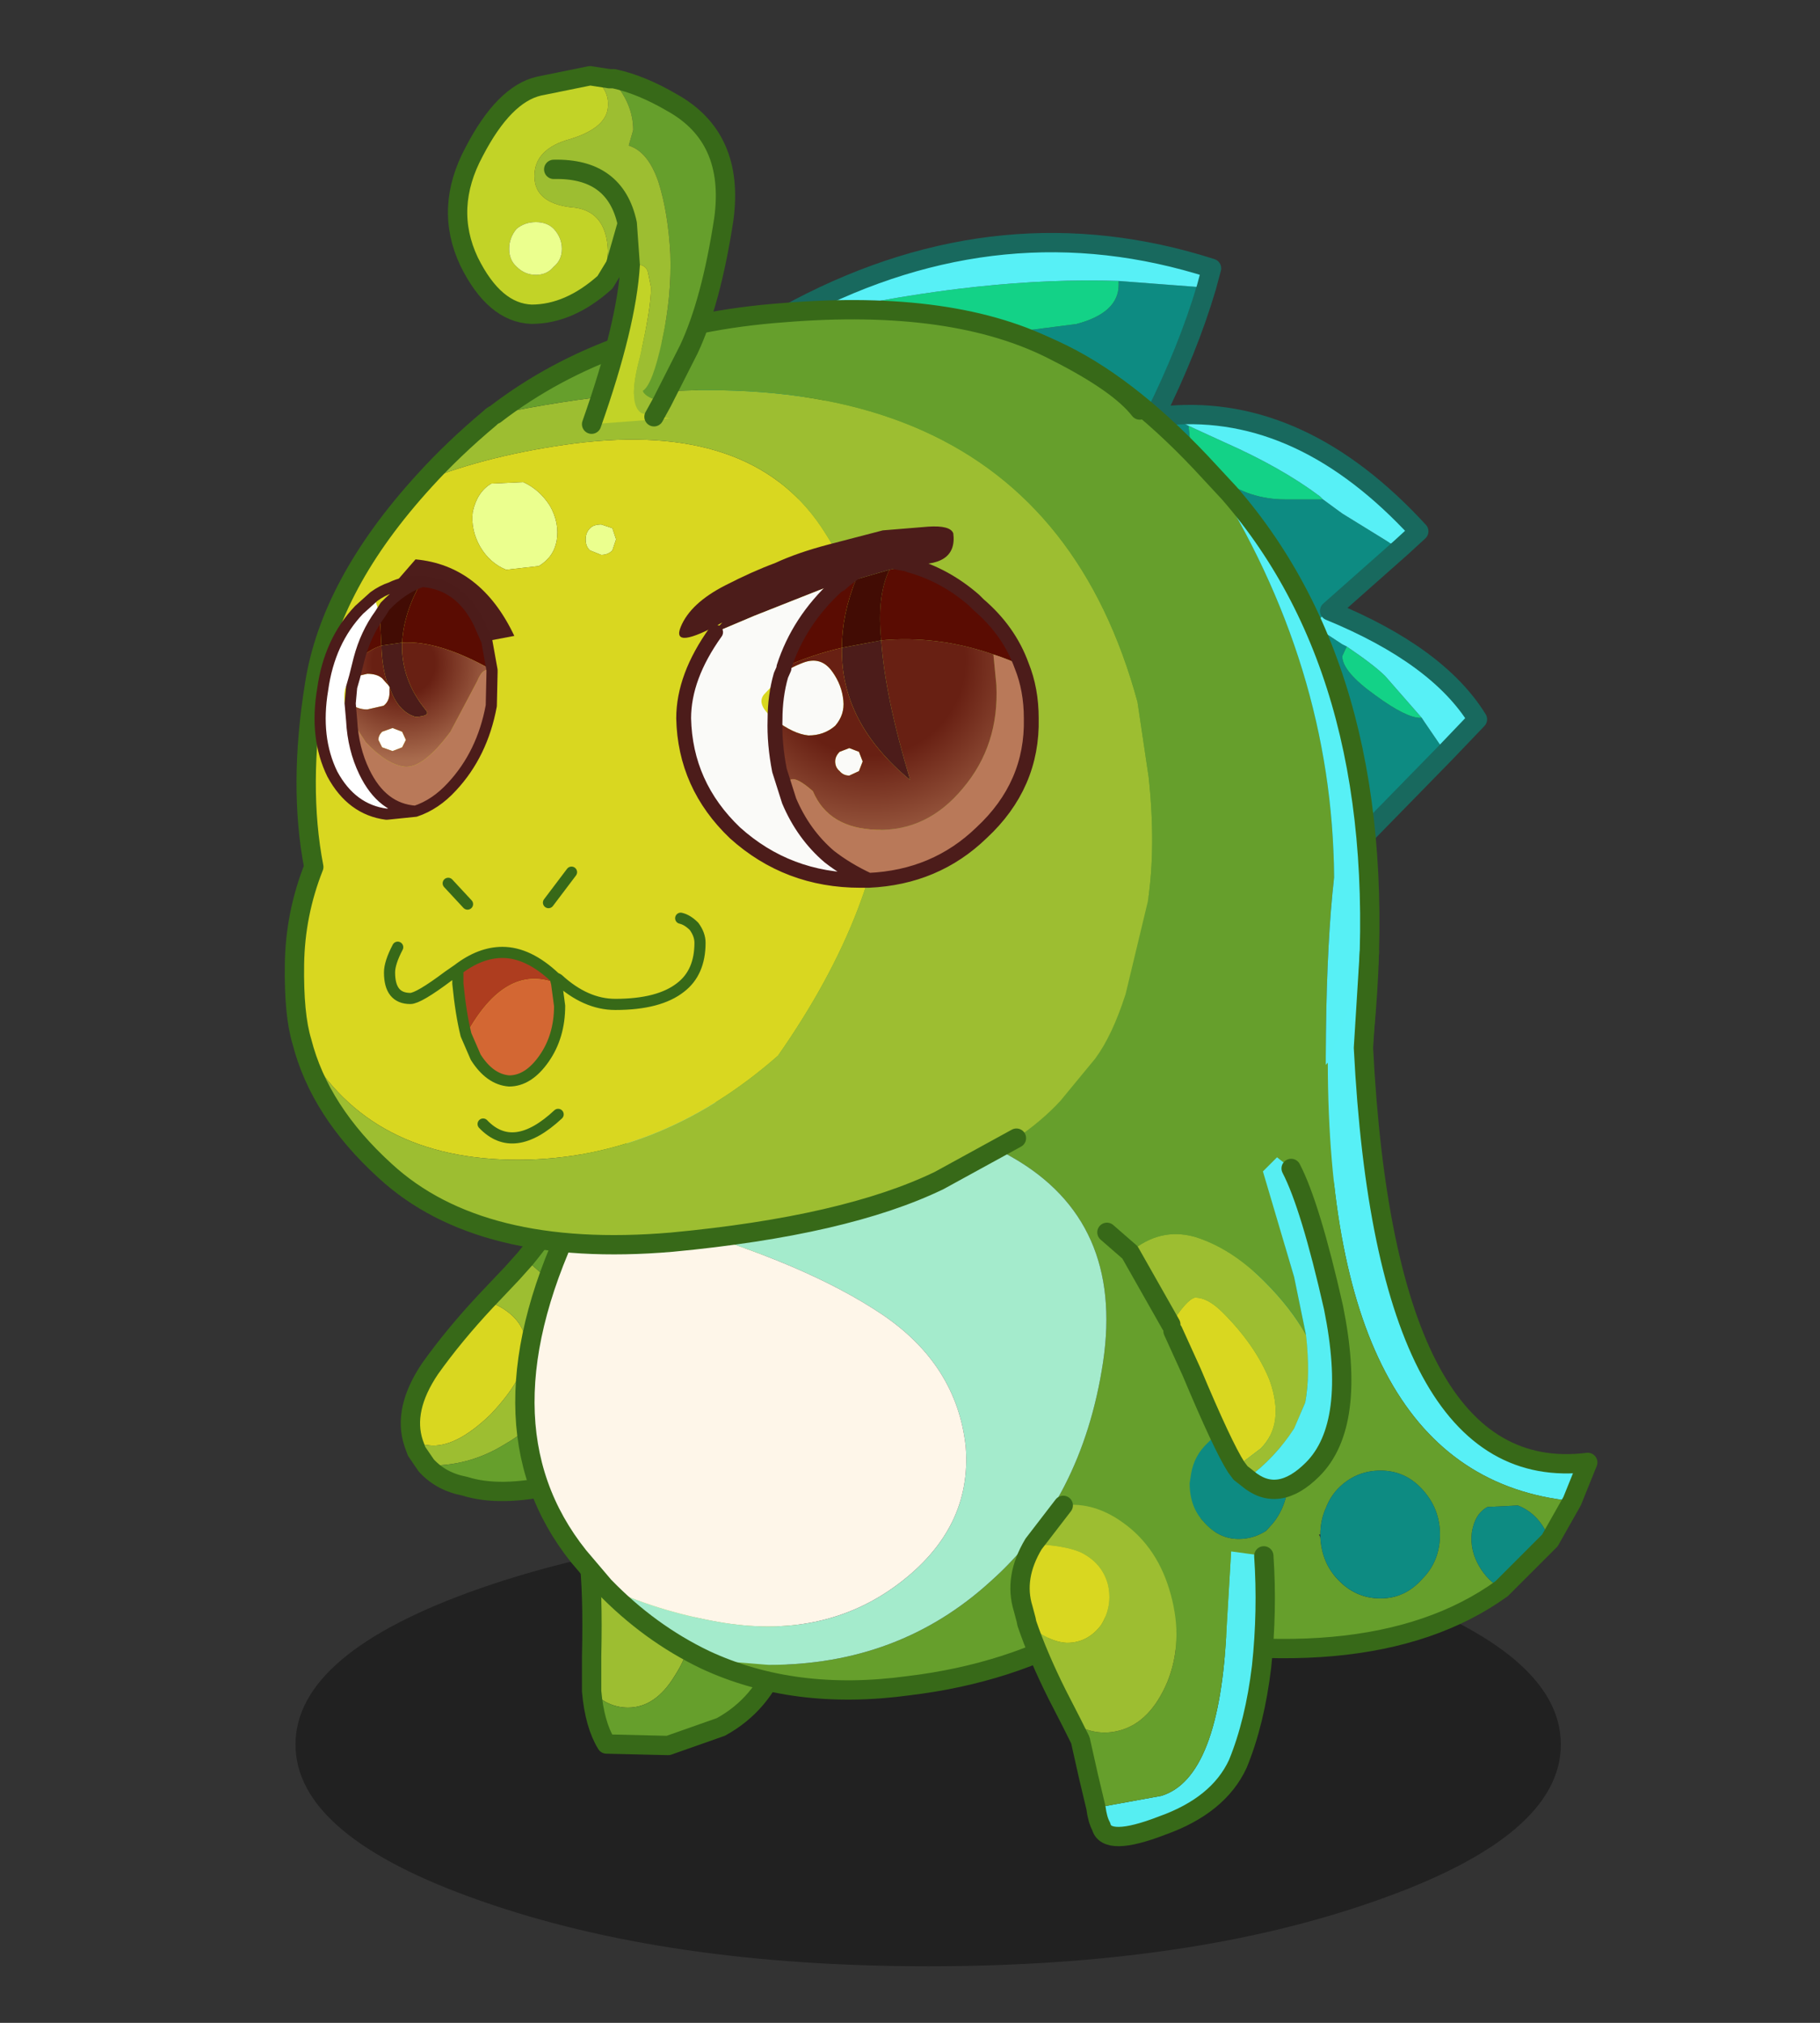 <svg xmlns:ffdec="https://www.free-decompiler.com/flash" xmlns:xlink="http://www.w3.org/1999/xlink" ffdec:objectType="frame" height="100" width="90" xmlns="http://www.w3.org/2000/svg"><rect width="100%" height="100%" fill="#333333" stroke="none"/><use ffdec:characterId="26" height="124.25" transform="translate(7.208 2.404) scale(.766)" width="94.95" xlink:href="#a"/><defs><g id="a" transform="translate(-10 -22.4)"><use ffdec:characterId="1" height="28.75" transform="matrix(1.072 0 0 .994 19.667 117.582)" width="76.2" xlink:href="#b"/><use ffdec:characterId="3" height="28.4" transform="translate(37.777 105.827) scale(.959)" width="15.05" xlink:href="#c"/><use ffdec:characterId="5" height="27.8" transform="translate(26.477 89.477) scale(.959)" width="24.5" xlink:href="#d"/><use ffdec:characterId="7" height="44.65" transform="translate(44.327 34.277) scale(.959)" width="54.5" xlink:href="#e"/><use ffdec:characterId="9" height="93" transform="translate(33.827 39.777) scale(.959)" width="58.2" xlink:href="#f"/><use ffdec:characterId="11" height="64.2" transform="translate(18.977 38.627) scale(.959)" width="61.25" xlink:href="#g"/><use ffdec:characterId="12" height="41.5" transform="translate(20.942 53.252) scale(.959)" width="48.7" xlink:href="#h"/><use ffdec:characterId="15" height="31.65" transform="translate(19.746 22.376) scale(.959)" width="29.6" xlink:href="#i"/><use ffdec:characterId="17" height="48.2" transform="translate(70.677 80.077) scale(.959)" width="34.45" xlink:href="#j"/><use ffdec:characterId="19" height="23" transform="translate(71.427 93.95) scale(.959)" width="17.1" xlink:href="#k"/><use ffdec:characterId="21" height="23.85" transform="translate(65.827 115.55) scale(.959)" width="17.8" xlink:href="#l"/></g><g id="o"><path d="M.4 22.9v-2.35q.1-4.4-.2-6.75L0 11q1.25-1.6 2.85-1.6Q4.7 9.4 6 11.55q1.4 2.15 1.4 5.15 0 3-1.4 5.15Q4.7 24 2.85 24 1.5 24 .4 22.9" fill="#9dbe31" fill-rule="evenodd" transform="translate(.65 .65)"/><path d="M0 11V6.4Q.2 1.25 2.75.3q2.5-.9 6.15.95 3.5 1.9 4.7 11.7 1.05 9.3-4.5 12.35l-3.55 1.25-4.15-.1q-.8-1.3-1-3.55Q1.5 24 2.85 24 4.7 24 6 21.85q1.4-2.15 1.4-5.15 0-3-1.4-5.15Q4.7 9.4 2.85 9.4 1.25 9.4 0 11" fill="#669f2c" fill-rule="evenodd" transform="translate(.65 .65)"/><path d="M1.05 23.55V21.2q.1-4.4-.2-6.75l-.2-2.8v-4.6Q.85 1.9 3.4.95q2.5-.9 6.15.95 3.5 1.9 4.7 11.7 1.05 9.3-4.5 12.35L6.2 27.2l-4.15-.1q-.8-1.3-1-3.55z" fill="none" stroke="#376918" stroke-linecap="round" stroke-linejoin="round" stroke-width="1.3"/></g><g id="p"><path d="M.2 23.25q-.75-2.25 1.1-5Q2.9 16 5.05 13.7q.65.15 1.25.55 1.6 1.05 1.5 2.9-.2 1.85-2.45 4.2Q3 23.6 1.25 23.4L.2 23.25" fill="#d9d720" fill-rule="evenodd" transform="translate(.65 .65)"/><path d="M7.7 10.85 9 12q1.6 1.95 1.3 5.6-.25 3.6-4 5.75-2.45 1.5-5.25 1.4L.4 23.8l-.2-.55 1.05.15q1.75.2 4.1-2.05Q7.6 19 7.8 17.15q.1-1.85-1.5-2.9-.6-.4-1.25-.55l1.8-1.9.85-.95" fill="#9dbe31" fill-rule="evenodd" transform="translate(.65 .65)"/><path d="M7.7 10.85Q10.4 7.6 13.2 2q3.5-4.4 6.95 1 3.35 5.35 3 8.35-.4 2.9-1.8 6.1-1.4 3.05-4.6 5.4-3.25 2.25-7 3.2-3.75.85-6.1.1-1.6-.3-2.6-1.4 2.8.1 5.25-1.4 3.75-2.15 4-5.75.3-3.65-1.3-5.6l-1.3-1.15" fill="#669f2c" fill-rule="evenodd" transform="translate(.65 .65)"/><path d="M1.7 25.4q1 1.1 2.6 1.4 2.35.75 6.1-.1 3.75-.95 7-3.2 3.2-2.35 4.6-5.4 1.4-3.2 1.8-6.1.35-3-3-8.35-3.45-5.4-6.95-1-2.8 5.6-5.5 8.85l-.85.95-1.8 1.9q-2.15 2.3-3.75 4.55-1.85 2.75-1.1 5l.2.55.65.95z" fill="none" stroke="#376918" stroke-linecap="round" stroke-linejoin="round" stroke-width="1.3"/></g><g id="q"><path d="M34.95 3.05q-1.25 4.2-3.5 8.7l.95-.1 1.35.7.15 1.4q.1.75 2.05 2.15 1.9 1.4 4.3 1.4h2.55l1.3.95 3 1.85q.4.3.95.45l-4.8 4.25q-.9.55-.9 1.1l1.75 1.15.3.15-.3.65q0 1.05 2.25 2.65 2.05 1.5 3 1.5h.1l.2.3 1.4 2.05-8.8 9L0 9.35q3.75-2.9 7.5-4.9L7.4 5l1.5-.25-.1.2q0 .55 5.05.8l7.3.4 5.05-.65q2.85-.75 2.85-2.65V2.6l5.9.45" fill="#0d8b82" fill-rule="evenodd" transform="translate(.65 .65)"/><path d="M8.9 4.75Q20.05 2.3 29.05 2.6v.25q0 1.9-2.85 2.65l-5.05.65-7.3-.4Q8.8 5.5 8.8 4.95l.1-.2M42.8 17.3h-2.55q-2.4 0-4.3-1.4-1.95-1.4-2.05-2.15l-.15-1.4 2.4 1.1q3.85 1.7 6.45 3.65l.2.2m1.6 9.9q1.85 1.25 2.6 2l2.45 2.8h-.1q-.95 0-3-1.5-2.25-1.6-2.25-2.65l.3-.65" fill="#13d287" fill-rule="evenodd" transform="translate(.65 .65)"/><path d="M7.5 4.45q13.75-7.2 27.8-2.7l-.35 1.3-5.9-.45q-9-.3-20.15 2.15L7.4 5l.1-.55m24.9 7.2q9-.75 16.85 7.8l-1.2 1.1q-.55-.15-.95-.45l-3-1.85-1.3-.95-.2-.2q-2.6-1.95-6.45-3.65l-2.4-1.1-1.35-.7M43.25 24.8q7.3 3 9.95 7.3l-2.15 2.25-1.4-2.05-.2-.3L47 29.2q-.75-.75-2.6-2l-.3-.15-1.75-1.15q0-.55.9-1.1" fill="#57f0f6" fill-rule="evenodd" transform="translate(.65 .65)"/><path d="M8.15 5.1q13.75-7.2 27.8-2.7l-.35 1.3q-1.25 4.2-3.5 8.7l.95-.1q9-.75 16.85 7.8l-1.2 1.1-4.8 4.25q7.3 3 9.95 7.3L51.7 35l-8.8 9M.65 10q3.75-2.9 7.5-4.9" fill="none" stroke="#18695e" stroke-linecap="round" stroke-linejoin="round" stroke-width="1.3"/></g><g id="r"><path d="m54.2 62.1-.1.55-.35-.05q-.85-.85-2.05-.85-1.25 0-2.1.85-.8.9-.8 2.25 0 1.2.8 2.15.85.9 2.1.9l.9-.1q-2.15 6.6-5.4 11.15-7.6 10.8-21.35 12.45-7.7 1.05-13.7-1.75l4.3.35q8.75 0 14.9-5.6 6.2-5.5 7.6-14.8 1.4-9.45-6.1-13.75-7.5-4.3-16.3-4.05-5.4.1-9.8 2.25l-.1-.1q4.4-4.75 8.05-16.55 3.65-11.7 3.1-23.5Q17.15 2 26.85.2q9.1-1.6 19.3 9.55Q54.4 22.7 54.5 37q-.95 8.35-.3 25.1" fill="#669f2c" fill-rule="evenodd" transform="translate(.65 .65)"/><path d="M12.15 89.65q-3.75-1.8-6.8-4.95Q8.8 86.35 13 87.1q7.05 1.25 12.1-2.5t4.6-9.3q-.6-5.5-5.65-8.9-5.15-3.45-14.25-6.05-3.65-1.15-6.25-.95l3-5.25.2-.1q4.4-2.15 9.8-2.25 8.8-.25 16.3 4.05t6.1 13.75q-1.4 9.3-7.6 14.8Q25.2 90 16.45 90l-4.3-.35" fill="#a4ebcc" fill-rule="evenodd" transform="translate(.65 .65)"/><path d="m5.35 84.7-1.7-2q-7.2-9-.1-23.3 2.6-.2 6.25.95 9.1 2.6 14.25 6.05 5.05 3.4 5.65 8.9.45 5.55-4.6 9.3-5.05 3.75-12.1 2.5-4.2-.75-7.65-2.4" fill="#fef6e9" fill-rule="evenodd" transform="translate(.65 .65)"/><path d="M54.05 62.95 52.6 67.8l-.9.1q-1.25 0-2.1-.9-.8-.95-.8-2.15 0-1.35.8-2.25.85-.85 2.1-.85 1.2 0 2.05.85l.3.35" fill="#0d8b82" fill-rule="evenodd" transform="translate(.65 .65)"/><path d="m46.15 9.75 1.3 1.4q11 12.65 9.2 34.95-.75 8.9-2.45 16-.65-16.75.3-25.1-.1-14.3-8.35-27.25" fill="#57f0f5" fill-rule="evenodd" transform="translate(.65 .65)"/><path d="m46.8 10.4 1.3 1.4q11 12.65 9.2 34.95-.75 8.9-2.45 16l-.1.55-.05.3-1.45 4.85q-2.15 6.6-5.4 11.15-7.6 10.8-21.35 12.45-7.7 1.05-13.7-1.75-3.75-1.8-6.8-4.95l-1.7-2q-7.2-9-.1-23.3l3-5.25.1-.2q4.4-4.75 8.05-16.55 3.65-11.7 3.1-23.5Q17.8 2.65 27.5.85q9.1-1.6 19.3 9.55z" fill="none" stroke="#376918" stroke-linecap="round" stroke-linejoin="round" stroke-width="1.3"/></g><g id="s"><path d="M17.2 13.2q.65 1.15.45 2.35-.2 1.1-1.2 1.7l-2.2.25q-1.1-.45-1.75-1.55-.65-1.15-.5-2.35.3-1.35 1.25-1.9l2.15-.1q1.1.5 1.8 1.6m2.4 2.25q0-.45.3-.75.25-.25.75-.25l.75.25.25.75-.25.75q-.3.3-.75.3l-.75-.3q-.3-.25-.3-.75" fill="#ebff8e" fill-rule="evenodd" transform="translate(.65 .65)"/><path d="M.5 49.25q-.55-1.8-.5-5.2.05-3.4 1.3-6.55-1.05-5.45.05-12.25 1.05-6.8 7.4-13.75 4.4-1.75 10.1-2.5 11.8-1.5 16.6 5.6 4.75 7.15 4.5 16.4-.4 9.2-7.4 19.2-8.2 7.2-18.05 7-9.85-.2-14-7.95m19.1-33.8q0 .5.3.75l.75.3q.45 0 .75-.3l.25-.75-.25-.75-.75-.25q-.5 0-.75.25-.3.3-.3.75m-2.4-2.25q-.7-1.1-1.8-1.6l-2.15.1q-.95.55-1.25 1.9-.15 1.2.5 2.35.65 1.1 1.75 1.55l2.2-.25q1-.6 1.2-1.7.2-1.2-.45-2.35" fill="#d9d720" fill-rule="evenodd" transform="translate(.65 .65)"/><path d="m57.45 39.8-1.5 6.25q-.9 2.8-2.05 4.35l-2.35 2.85q-1.25 1.35-2.95 2.5l-5.2 2.85q-6.3 3.05-18 4.15-12.9 1.1-19.3-4.8-4.4-4-5.6-8.7 4.15 7.75 14 7.95 9.85.2 18.05-7 7-10 7.4-19.2.25-9.25-4.5-16.4-4.8-7.1-16.6-5.6-5.7.75-10.1 2.5 1.95-2.15 4.4-4.2.2-.2.35-.25Q49.45-.45 56.75 26.4l.75 5.05q.5 4.65-.05 8.35" fill="#9dbe31" fill-rule="evenodd" transform="translate(.65 .65)"/><path d="M13.5 7.05q7.8-6 19.4-6.85 11.55-.95 18.35 2.6 4.25 2.15 5.65 3.95v.35L55.4 6l.9 1.2h-.55l1.3 1.05 1.6 2.3-.25-.35q3.25 6.85 1.75 15.15l-2.7 14.45q.55-3.7.05-8.35l-.75-5.05Q49.45-.45 13.5 7.05" fill="#669f2c" fill-rule="evenodd" transform="translate(.65 .65)"/><path d="M14.15 7.7q7.8-6 19.4-6.85Q45.1-.1 51.9 3.45q4.25 2.15 5.65 3.95m-8.3 49-5.2 2.85q-6.3 3.05-18 4.15-12.9 1.1-19.3-4.8-4.4-4-5.6-8.7-.55-1.8-.5-5.2.05-3.4 1.3-6.55Q.9 32.7 2 25.9q1.05-6.8 7.4-13.75 1.95-2.15 4.4-4.2.2-.2.35-.25" fill="none" stroke="#376918" stroke-linecap="round" stroke-linejoin="round" stroke-width="1.3"/></g><g id="h"><path d="m36.75 34.2 1.05-.3q-.95 2.35-.95 4.6-1.95.45-3.9 1.3 1-3.1 3.55-5.45l.25-.15m3.3-.95 1.4-.3q2.35.65 4.3 2.35l.3.3q2.05 1.75 2.9 4.1-.95-.45-1.9-.75-3.8-1.3-7.55-.95-.3-3 .55-4.75" fill="#5a0c02" fill-rule="evenodd" transform="translate(-1.4 -30.35)"/><path d="m37.8 33.9 2.25-.65Q39.2 35 39.5 38l-2.65.5q0-2.25.95-4.6" fill="#420c04" fill-rule="evenodd" transform="translate(-1.4 -30.35)"/><path d="M41.2 32.85h-.05l-.8-.15-1.05-.2q-1.5.75-2.55 1.7 1.05-.95 2.55-1.7l1.05.2.8.15h.05l.25.1-1.4.3-2.25.65-1.05.3q-.75.15-1.5.45l-4.3 1.7-2.6 1.1q-.1-.1.45-.65-3.45 1.9-2.8.3.65-1.6 3-2.8 1.85-.95 3.35-1.5 1.5-.7 3.6-1.25l3.65-.95 3.05-.25q1.5-.1 1.7.45.3 2.35-3.15 2.05M39.5 38q.25 3.75 1.95 9.4-4.7-3.85-4.6-8.9l2.65-.5" fill="#4c1c1a" fill-rule="evenodd" transform="translate(-1.4 -30.35)"/><path d="M48.95 39.7q.65 1.6.65 3.55.1 4.5-3.35 7.7-3.1 3-7.6 3.2-1.5-.7-2.65-1.6-1.75-1.5-2.7-3.75-.55-2.55 1.6-.65 1.05 2.5 4.3 2.6 3.4.1 5.8-2.8 2.45-2.9 2.25-6.95l-.2-2.05q.95.3 1.9.75" fill="#b97959" fill-rule="evenodd" transform="translate(-1.4 -30.35)"/><path d="m28.35 37.45 2.6-1.1 4.3-1.7q.75-.3 1.5-.45l-.25.15q-2.55 2.35-3.55 5.45v.1l-.2.45q.45-.45 1.5-.85 1.2-.45 1.95.6.65.9.75 1.95.1.95-.55 1.7-.75.65-1.8.65-1-.1-2.25-1.05-.05 1.6.3 3.4l.65 2.05q.95 2.25 2.7 3.75 1.15.9 2.65 1.6h-.55q-4.9 0-8.45-3.2-3.35-3.2-3.45-7.7 0-2.8 2.15-5.8m4.4 2.9-.1.2-1.05 1.1q-.55.7.75 1.7 0-1.6.4-3M38 45.5l.25.65-.25.65-.65.3q-.4 0-.65-.3-.3-.25-.3-.65 0-.35.3-.65l.65-.25.65.25" fill="#fafaf8" fill-rule="evenodd" transform="translate(-1.4 -30.35)"/><path d="m47.05 38.95.2 2.05q.2 4.05-2.25 6.95-2.4 2.9-5.8 2.8-3.25-.1-4.3-2.6-2.15-1.9-1.6.65l-.65-2.05q-.35-1.8-.3-3.4 1.25.95 2.25 1.05 1.05 0 1.8-.65.65-.75.55-1.7-.1-1.05-.75-1.95-.75-1.05-1.95-.6-1.05.4-1.5.85l.2-.45v-.1q1.95-.85 3.9-1.3-.1 5.05 4.6 8.9-1.7-5.65-1.95-9.4 3.75-.35 7.55.95M38 45.5l-.65-.25-.65.25q-.3.3-.3.65 0 .4.3.65.25.3.65.3l.65-.3.25-.65-.25-.65" fill="url(#m)" fill-rule="evenodd" transform="translate(-1.4 -30.35)"/><path d="M36.75 34.2q1.05-.95 2.55-1.7l1.05.2.8.15h.05l.25.1q2.35.65 4.3 2.35l.3.3q2.05 1.75 2.9 4.1.65 1.6.65 3.55.1 4.5-3.35 7.7-3.1 3-7.6 3.2h-.55q-4.9 0-8.45-3.2-3.35-3.2-3.45-7.7 0-2.8 2.15-5.8m4.6 2.35v.1l-.2.45q-.4 1.4-.4 3-.05 1.6.3 3.4l.65 2.05q.95 2.25 2.7 3.75 1.15.9 2.65 1.6m-1.9-19.95-.25.15q-2.55 2.35-3.55 5.45" fill="none" stroke="#4c1c1a" stroke-linecap="round" stroke-linejoin="round" transform="translate(-1.4 -30.35)"/><path d="M8.55 34.05h.2q2.4.25 3.65 2.75l.55 1.25.35 1.95q-3.55-2-6.05-1.85.1-2 1.3-4.1m-2.7 4.3q-.85.3-1.5.9.45-1.7 1.4-3l.1 2.1" fill="#5a0c02" fill-rule="evenodd" transform="translate(-1.4 -30.35)"/><path d="M8.55 34.05q-1.2 2.1-1.3 4.1l-1.4.2-.1-2.1.35-.55q1.15-1.2 2.45-1.65" fill="#420c04" fill-rule="evenodd" transform="translate(-1.4 -30.35)"/><path d="m5.85 38.35 1.4-.2q-.1 2.45 1.6 4.55.35.4-.7.45-1.2-.35-1.75-2L6.3 41q-.4-1.05-.45-2.65" fill="#4c1c1a" fill-rule="evenodd" transform="translate(-1.4 -30.35)"/><path d="m3.85 43.4.95 1.45q1.4 1.5 2.6 1.65 1.25.15 3.1-2.35l1.8-3.4q.45-1.1 1-.6l-.05 2.25q-.6 3.25-2.65 5.45-1.1 1.2-2.45 1.65-2.25-.15-3.45-2.65-.75-1.55-.85-3.45" fill="#b97959" fill-rule="evenodd" transform="translate(-1.4 -30.35)"/><path d="m12.95 38.05-.55-1.25q-1.25-2.5-3.65-2.75h-.2q-1.15-.05-2.05.4l1.65-1.9q4.4.4 6.65 5.15l-1.85.35" fill="#4d1d1b" fill-rule="evenodd" transform="translate(-1.4 -30.35)"/><path d="m8.15 49.5-1.95.2q-2.35-.3-3.65-2.7-1.2-2.45-.65-5.7.45-3.25 2.45-5.35l1-.9.4 1.2q-.95 1.3-1.4 3-.6.4-.6 1.3l-.25.5-.1.25q-.2 1.1.45 2.1.1 1.9.85 3.45 1.2 2.5 3.45 2.65M6.4 41.15v.35q0 .6-.4.9l-1.1.25q-.65 0-1.15-.4l.1-1.1.2-.7.85-.2q.65 0 1 .3l.4.45.1.15m.85 3 .25.55-.25.5-.65.25-.7-.25-.25-.5q0-.3.25-.55l.7-.25.65.25" fill="#fff" fill-rule="evenodd" transform="translate(-1.4 -30.35)"/><path d="M7.25 38.15Q9.75 38 13.3 40v.15q-.55-.5-1 .6l-1.8 3.4q-1.85 2.5-3.1 2.35-1.2-.15-2.6-1.65l-.95-1.45-.1-1.15q.5.4 1.15.4L6 42.4q.4-.3.4-.9v-.35q.55 1.65 1.75 2 1.05-.05.7-.45-1.7-2.1-1.6-4.55M6.3 41l-.4-.45q-.35-.3-1-.3l-.85.2.3-1.2q.65-.6 1.5-.9.05 1.6.45 2.65m.95 3.15-.65-.25-.7.25q-.25.25-.25.55l.25.5.7.25.65-.25.25-.5-.25-.55" fill="url(#n)" fill-rule="evenodd" transform="translate(-1.4 -30.35)"/><path d="M7.15 3.7h.2q2.4.25 3.65 2.75l.55 1.25.35 1.95v.15l-.05 2.25q-.6 3.25-2.65 5.45-1.1 1.2-2.45 1.65l-1.95.2q-2.35-.3-3.65-2.7-1.2-2.45-.65-5.7Q.95 7.7 2.95 5.6l1-.9q.55-.4 1.15-.6.9-.45 2.05-.4-1.3.45-2.45 1.65l-.35.55q-.95 1.3-1.4 3l-.3 1.2-.2.7-.1 1.1.1 1.15q.1 1.9.85 3.45 1.2 2.5 3.45 2.65" fill="none" stroke="#4c1c1a" stroke-linecap="round" stroke-linejoin="round" stroke-width=".75"/><path d="M11.55 64.55q-.35-1.4-.55-3.45v-.95Q12.5 59 14 59q1.75 0 3.55 1.7l.1.4q-3.45-1.4-6.1 3.45" fill="#ae3d1f" fill-rule="evenodd" transform="translate(-1.4 -30.35)"/><path d="m17.65 61.1.2 1.5q0 2.05-1.05 3.55t-2.35 1.5q-1.3-.1-2.25-1.6l-.65-1.5q2.65-4.85 6.1-3.45" fill="#d36733" fill-rule="evenodd" transform="translate(-1.4 -30.35)"/><path d="m16.15 30.35.2.1q1.85 1.7 3.85 1.7 2.95 0 4.4-1.15 1.3-1 1.3-3 0-.55-.4-1.1-.45-.45-.9-.55m-8.9-1.05 1.55-2.05m-7 2.15L8.95 24m1.2 10.2q-.35-1.4-.55-3.45v-.95l-.65.45q-2 1.5-2.55 1.5Q5 31.75 5 30q0-.65.55-1.7m10.7 2.45.2 1.5q0 2.05-1.05 3.55t-2.35 1.5q-1.3-.1-2.25-1.6l-.65-1.5m6.1-3.45-.1-.4q-1.8-1.7-3.55-1.7-1.5 0-3 1.15m1.7 10.4q2.05 2.15 5.05-.65" fill="none" stroke="#376918" stroke-linecap="round" stroke-linejoin="round" stroke-width=".75"/></g><g id="u"><path d="M10.3.2h.2q1.85.4 3.9 1.6 4.25 2.35 3.5 7.85-.85 5.55-2.35 8.75l-1.8 3.55q-1.2-.3-1.3-.75.65-.4 1.3-3.4t.55-5.8q-.15-2.8-.8-4.85-.7-2.05-2-2.45l.3-1.05q0-1.85-1.5-3.45" fill="#669f2c" fill-rule="evenodd" transform="translate(.65 .65)"/><path d="m8.9 0 1.3.2h.1q1.5 1.6 1.5 3.45l-.3 1.05q1.3.4 2 2.45.65 2.05.8 4.85.1 2.8-.55 5.8t-1.3 3.4q.1.45 1.3.75l-.55 1-.85-.25q-.95-.6-.1-3.75.75-3.3.75-4.7l-.2-1q-.15-.7-1.2-.5l-.2-2.8-.8 2.8-.7 1.15.2-2.1Q10 9 7.6 8.85q-2.45-.3-2.45-2.1 0-1.85 2.45-2.5Q10 3.5 10.1 2.1 10.2.95 9.15.2L8.9 0M6.45 6.3q4.15-.1 4.95 3.65-.8-3.75-4.95-3.65" fill="#9dbe31" fill-rule="evenodd" transform="translate(.65 .65)"/><path d="m13.2 22.95 1.1.1-5.3.4q2.35-6.65 2.6-10.7 1.05-.2 1.2.5l.2 1q0 1.4-.75 4.7-.85 3.15.1 3.75l.85.25M9.9 13.9q-2.4 2.15-4.95 2.15-2.5-.1-4.2-3.55-1.7-3.6.35-7.4 2-3.85 4.35-4.4L8.9 0l.25.2q1.05.75.95 1.9-.1 1.4-2.5 2.15-2.45.65-2.45 2.5 0 1.8 2.45 2.1Q10 9 10.1 11.8l-.2 2.1m-3.45-1.05q.55-.45.55-1.2t-.55-1.35q-.45-.45-1.2-.45t-1.3.45q-.5.6-.5 1.35 0 .75.5 1.2.55.55 1.3.55t1.2-.55" fill="#c2d327" fill-rule="evenodd" transform="translate(.65 .65)"/><path d="M6.45 12.85q-.45.55-1.2.55t-1.3-.55q-.5-.45-.5-1.2t.5-1.35q.55-.45 1.3-.45t1.2.45q.55.6.55 1.35 0 .75-.55 1.2" fill="#ebff8e" fill-rule="evenodd" transform="translate(.65 .65)"/><path d="m9.55.65 1.3.2h.3q1.85.4 3.9 1.6 4.25 2.35 3.5 7.85-.85 5.55-2.35 8.75l-1.8 3.55-.55 1m-4.2.5q2.35-6.65 2.6-10.7l-.2-2.8-.8 2.8-.7 1.15Q8.15 16.7 5.6 16.7q-2.5-.1-4.2-3.55-1.7-3.6.35-7.4 2-3.85 4.35-4.4l3.45-.7m2.5 9.95q-.8-3.75-4.95-3.65" fill="none" stroke="#376918" stroke-linecap="round" stroke-linejoin="round" stroke-width="1.3"/></g><g id="v"><path d="M15.65 7.45 18.45 0l-.4 6.45q1.5 29.6 15.1 27.9l-1.05 2.6Q15.7 35.3 15.65 7.45" fill="#57f0f6" fill-rule="evenodd" transform="translate(.65 .65)"/><path d="M13.3 19.75q-1.25 0-2.1.85-.8.9-.8 2.25 0 1.2.8 2.15.85.9 2.1.9 1.2 0 2.05-.9.85-.95.85-2.15 0-1.35-.85-2.25-.85-.85-2.05-.85m2.35-12.3q.05 27.85 16.45 29.5l-1.5 2.65-.35-.75q-.65-1.15-1.8-1.6l-2.05.1q-.85.45-1.05 1.7-.15 1.2.5 2.3.55.95 1.5 1.5Q18.25 49.4 0 45.3 2.8 20.4 15.65 7.45m-.5 31.95q.1 1.7 1.15 2.8 1.2 1.3 2.9 1.3 1.65 0 2.8-1.3 1.2-1.2 1.2-3 0-1.75-1.2-3.05-1.15-1.25-2.8-1.25-1.7 0-2.9 1.25-.5.55-.75 1.2-.4.85-.4 1.85h-.1l.1.2M13 35.75v-.3q.1-1.85-.95-2.6-1.1-.85-2.25-.95-1.1-.1-2.25 1.15-.9.85-1.1 2.05l-.1.65q0 1.6.95 2.6 1 1.15 2.35 1.15 1 0 1.85-.55l.45-.5q.7-.85.95-2.05l.1-.65m3.3-5.7q0-.55-.5-1.05-.35-.35-.9-.35-.6 0-1.05.35-.4.5-.4 1.05t.4.95q.45.45 1.05.45.55 0 .9-.45.5-.4.5-.95" fill="#669f2c" fill-rule="evenodd" transform="translate(.65 .65)"/><path d="M13.3 19.75q1.2 0 2.05.85.85.9.85 2.25 0 1.2-.85 2.15-.85.9-2.05.9-1.25 0-2.1-.9-.8-.95-.8-2.15 0-1.35.8-2.25.85-.85 2.1-.85m3 10.3q0 .55-.5.95-.35.45-.9.45-.6 0-1.05-.45-.4-.4-.4-.95 0-.55.4-1.05.45-.35 1.05-.35.55 0 .9.35.5.5.5 1.05m-3.3 5.7-.1.65q-.25 1.2-.95 2.05l-.45.5q-.85.55-1.85.55-1.35 0-2.35-1.15-.95-1-.95-2.6l.1-.65q.2-1.2 1.1-2.05Q8.7 31.8 9.8 31.9q1.15.1 2.25.95 1.05.75.95 2.6v.3m2.15 3.45q0-1 .4-1.85.25-.65.75-1.2 1.2-1.25 2.9-1.25 1.65 0 2.8 1.25 1.2 1.3 1.2 3.05 0 1.8-1.2 3-1.15 1.3-2.8 1.3-1.7 0-2.9-1.3-1.05-1.1-1.15-2.8v-.2m12.2 3.65q-.95-.55-1.5-1.5-.65-1.1-.5-2.3.2-1.25 1.05-1.7l2.05-.1q1.15.45 1.8 1.6l.35.75-3.25 3.25" fill="#0d8b82" fill-rule="evenodd" transform="translate(.65 .65)"/><path d="M32.75 37.6 33.8 35Q20.2 36.7 18.7 7.1l.4-6.45m12.15 39.6 1.5-2.65M28 43.5l3.25-3.25m-30.6 5.7Q18.9 50.05 28 43.5" fill="none" stroke="#376918" stroke-linecap="round" stroke-linejoin="round" stroke-width="1.3"/></g><g id="w"><path d="M8.7 20.85q-.9-1.4-3-6.4L4.45 11.7l-.15-.45q1.05-1.65 1.6-1.8.85-.05 1.9 1 2.2 2.2 3.15 4.55 1.05 2.95-.6 4.6L8.7 20.85" fill="#d9d720" fill-rule="evenodd" transform="translate(.65)"/><path d="M9.45 21.6 9 21.25l-.3-.4 1.65-1.25q1.65-1.65.6-4.6-.95-2.35-3.15-4.55-1.05-1.05-1.9-1-.55.15-1.6 1.8L1.55 6.4q2-1.7 4.35-1.05 2.45.75 4.7 3 1.8 1.8 2.8 3.6.3 2.7-.05 4.55l-.75 1.75q-1.3 2-3.15 3.35" fill="#9dbe31" fill-rule="evenodd" transform="translate(.65)"/><path d="M1.55 6.4 0 5.05 10.5.95l2.1 7.1.8 3.9q-1-1.8-2.8-3.6-2.25-2.25-4.7-3Q3.55 4.7 1.55 6.4" fill="#669f2c" fill-rule="evenodd" transform="translate(.65)"/><path d="m10.5.95.95-.95.95.75q1.3 2.5 2.85 9.35 1.6 7.9-1.4 10.9-2.35 2.35-4.4.6 1.85-1.35 3.15-3.35l.75-1.75q.35-1.85.05-4.55l-.8-3.9-2.1-7.1" fill="#56eef2" fill-rule="evenodd" transform="translate(.65)"/><path d="M13.05.75q1.3 2.5 2.85 9.35Q17.5 18 14.5 21q-2.35 2.35-4.4.6l-.45-.35-.3-.4q-.9-1.4-3-6.4L5.1 11.7m-.15-.45L2.2 6.4.65 5.05" fill="none" stroke="#376918" stroke-linecap="round" stroke-linejoin="round" stroke-width="1.3"/></g><g id="x"><path d="m5.1 21.25 4.4-.8q3.95-1.2 4.4-11.4L14.2 4l2.2.3q.25 3.7-.15 7.45-.45 3.75-1.6 6.55-1.3 2.8-5.1 4.15-3.75 1.45-4.1.05-.25-.45-.35-1.25" fill="#56eef2" fill-rule="evenodd" transform="translate(.65)"/><path d="m2.9.9.5-.4L5.5 0l2.55 1.05q2.25 1.05 3.4 1.9L14.2 4l-.3 5.05q-.45 10.2-4.4 11.4l-4.4.8-.5-2.1-.55-2.45-.6-1.2q1.6 1 3.25.55 2.05-.55 3.2-3.25 1.1-2.7.25-5.85-.85-3.2-3.25-4.9Q4.95.65 2.9.9" fill="#669f2c" fill-rule="evenodd" transform="translate(.65)"/><path d="M2.9.9q2.05-.25 4 1.15 2.4 1.7 3.25 4.9.85 3.15-.25 5.85-1.15 2.7-3.2 3.25-1.65.45-3.25-.55l-.95-1.85q-1.3-2.6-2.05-4.8 1.45 1.25 2.7 1.3 1.4 0 2.3-1.2.8-1.3.45-2.75-.4-1.45-1.85-2.15Q3 3.6.9 3.5l2-2.6" fill="#9dbe31" fill-rule="evenodd" transform="translate(.65)"/><path d="M.9 3.5q2.1.1 3.15.55 1.45.7 1.85 2.15.35 1.45-.45 2.75-.9 1.2-2.3 1.2-1.25-.05-2.7-1.3L.4 8.6l-.2-.75q-.65-2.1.7-4.35" fill="#d9d720" fill-rule="evenodd" transform="translate(.65)"/><path d="m4.1 15.5.6 1.2.55 2.45.5 2.1q.1.8.35 1.25.35 1.4 4.1-.05 3.8-1.35 5.1-4.15 1.15-2.8 1.6-6.55.4-3.75.15-7.45M1.1 8.85q.75 2.2 2.05 4.8l.95 1.85m-2.55-12Q.2 5.75.85 7.85l.2.75.05.25M3.55.9l-2 2.6" fill="none" stroke="#376918" stroke-linecap="round" stroke-linejoin="round" stroke-width="1.3"/></g><use ffdec:characterId="2" height="28.4" width="15.05" xlink:href="#o" id="c"/><use ffdec:characterId="4" height="27.8" width="24.5" xlink:href="#p" id="d"/><use ffdec:characterId="6" height="44.65" width="54.5" xlink:href="#q" id="e"/><use ffdec:characterId="8" height="93" width="58.2" xlink:href="#r" id="f"/><use ffdec:characterId="10" height="64.2" width="61.25" xlink:href="#s" id="g"/><use ffdec:characterId="14" height="24.75" transform="translate(10.2 1.2)" width="19.3" xlink:href="#t" id="i"/><use ffdec:characterId="13" height="24.75" width="19.3" xlink:href="#u" id="t"/><use ffdec:characterId="16" height="48.2" width="34.45" xlink:href="#v" id="j"/><use ffdec:characterId="18" height="23" width="17.1" xlink:href="#w" id="k"/><use ffdec:characterId="20" height="23.85" width="17.8" xlink:href="#x" id="l"/><radialGradient cx="0" cy="0" gradientTransform="translate(38.75 39.35) scale(.017)" gradientUnits="userSpaceOnUse" id="m" r="819.2" spreadMethod="pad"><stop offset=".459" stop-color="#682013"/><stop offset="1" stop-color="#a96c4e"/></radialGradient><radialGradient cx="0" cy="0" gradientTransform="matrix(.008 0 0 .008 7.35 39.55)" gradientUnits="userSpaceOnUse" id="n" r="819.2" spreadMethod="pad"><stop offset=".322" stop-color="#682013"/><stop offset="1" stop-color="#a96c4e"/></radialGradient><path d="M26.95 10.15Q15.8 14.4 0 14.4q-15.75 0-26.95-4.25Q-38.1 5.95-38.1 0t11.15-10.15q11.2-4.2 26.95-4.2 15.8 0 26.95 4.2Q38.1-5.95 38.1 0T26.95 10.15" fill-opacity=".353" fill-rule="evenodd" transform="translate(38.1 14.35)" id="b"/></defs></svg>